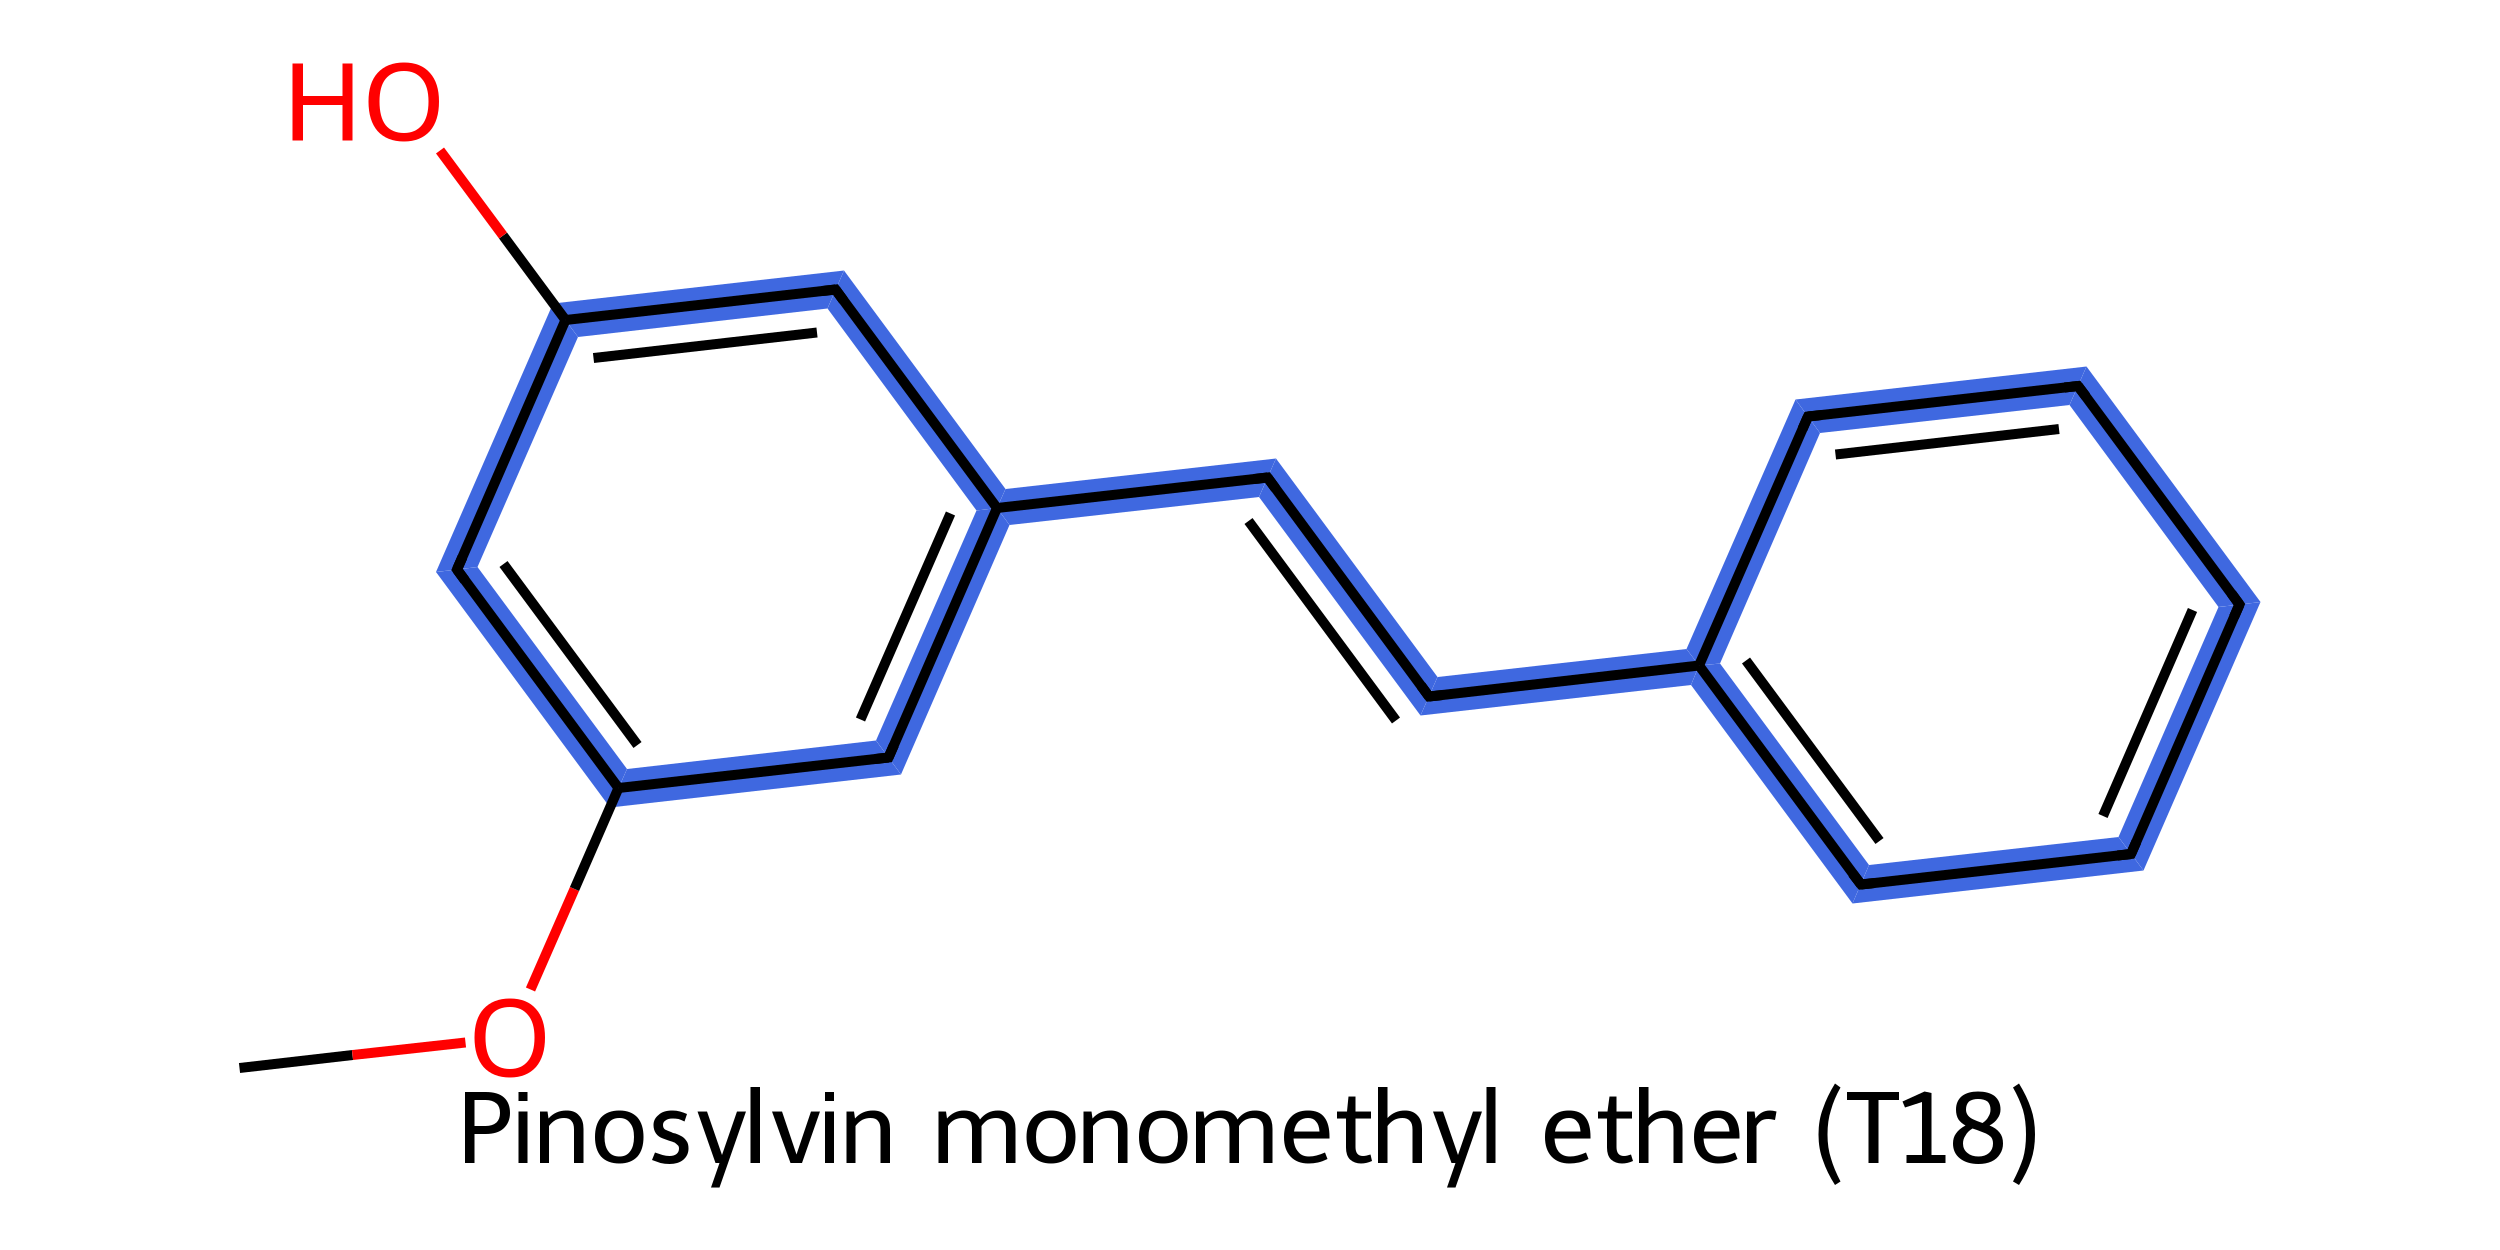 <?xml version='1.0' encoding='iso-8859-1'?>
<svg version='1.1' baseProfile='full'
              xmlns='http://www.w3.org/2000/svg'
                      xmlns:rdkit='http://www.rdkit.org/xml'
                      xmlns:xlink='http://www.w3.org/1999/xlink'
                  xml:space='preserve'
width='500px' height='250px' viewBox='0 0 500 250'>
<!-- END OF HEADER -->
<path class='bond-2 atom-2 atom-3' d='M 95.5,113.4 L 125.4,153.8 L 122.0,161.5 L 87.2,114.4 Z' style='fill:#3F68E0;fill-rule:evenodd;fill-opacity:1;stroke:#3F68E0;stroke-width:0.0px;stroke-linecap:butt;stroke-linejoin:miter;stroke-opacity:1;' />
<path class='bond-16 atom-2 atom-16' d='M 175.2,148.1 L 180.2,154.9 L 122.0,161.5 L 125.4,153.8 Z' style='fill:#3F68E0;fill-rule:evenodd;fill-opacity:1;stroke:#3F68E0;stroke-width:0.0px;stroke-linecap:butt;stroke-linejoin:miter;stroke-opacity:1;' />
<path class='bond-3 atom-3 atom-4' d='M 110.6,60.7 L 115.6,67.4 L 95.5,113.4 L 87.2,114.4 Z' style='fill:#3F68E0;fill-rule:evenodd;fill-opacity:1;stroke:#3F68E0;stroke-width:0.0px;stroke-linecap:butt;stroke-linejoin:miter;stroke-opacity:1;' />
<path class='bond-5 atom-4 atom-6' d='M 168.8,54.1 L 165.5,61.7 L 115.6,67.4 L 110.6,60.7 Z' style='fill:#3F68E0;fill-rule:evenodd;fill-opacity:1;stroke:#3F68E0;stroke-width:0.0px;stroke-linecap:butt;stroke-linejoin:miter;stroke-opacity:1;' />
<path class='bond-6 atom-6 atom-7' d='M 168.8,54.1 L 201.1,97.8 L 199.4,101.6 L 195.3,102.1 L 165.5,61.7 Z' style='fill:#3F68E0;fill-rule:evenodd;fill-opacity:1;stroke:#3F68E0;stroke-width:0.0px;stroke-linecap:butt;stroke-linejoin:miter;stroke-opacity:1;' />
<path class='bond-7 atom-7 atom-8' d='M 255.2,91.7 L 251.8,99.4 L 201.9,105.0 L 199.4,101.6 L 201.1,97.8 Z' style='fill:#3F68E0;fill-rule:evenodd;fill-opacity:1;stroke:#3F68E0;stroke-width:0.0px;stroke-linecap:butt;stroke-linejoin:miter;stroke-opacity:1;' />
<path class='bond-15 atom-7 atom-16' d='M 199.4,101.6 L 201.9,105.0 L 180.2,154.9 L 175.2,148.1 L 195.3,102.1 Z' style='fill:#3F68E0;fill-rule:evenodd;fill-opacity:1;stroke:#3F68E0;stroke-width:0.0px;stroke-linecap:butt;stroke-linejoin:miter;stroke-opacity:1;' />
<path class='bond-8 atom-8 atom-9' d='M 255.2,91.7 L 287.5,135.4 L 284.1,143.1 L 251.8,99.4 Z' style='fill:#3F68E0;fill-rule:evenodd;fill-opacity:1;stroke:#3F68E0;stroke-width:0.0px;stroke-linecap:butt;stroke-linejoin:miter;stroke-opacity:1;' />
<path class='bond-9 atom-9 atom-10' d='M 337.3,129.8 L 339.8,133.1 L 338.2,137.0 L 284.1,143.1 L 287.5,135.4 Z' style='fill:#3F68E0;fill-rule:evenodd;fill-opacity:1;stroke:#3F68E0;stroke-width:0.0px;stroke-linecap:butt;stroke-linejoin:miter;stroke-opacity:1;' />
<path class='bond-10 atom-10 atom-11' d='M 344.0,132.7 L 373.8,173.0 L 370.5,180.7 L 338.2,137.0 L 339.8,133.1 Z' style='fill:#3F68E0;fill-rule:evenodd;fill-opacity:1;stroke:#3F68E0;stroke-width:0.0px;stroke-linecap:butt;stroke-linejoin:miter;stroke-opacity:1;' />
<path class='bond-17 atom-10 atom-15' d='M 359.1,79.9 L 364.0,86.6 L 344.0,132.7 L 339.8,133.1 L 337.3,129.8 Z' style='fill:#3F68E0;fill-rule:evenodd;fill-opacity:1;stroke:#3F68E0;stroke-width:0.0px;stroke-linecap:butt;stroke-linejoin:miter;stroke-opacity:1;' />
<path class='bond-11 atom-11 atom-12' d='M 423.7,167.4 L 428.7,174.1 L 370.5,180.7 L 373.8,173.0 Z' style='fill:#3F68E0;fill-rule:evenodd;fill-opacity:1;stroke:#3F68E0;stroke-width:0.0px;stroke-linecap:butt;stroke-linejoin:miter;stroke-opacity:1;' />
<path class='bond-12 atom-12 atom-13' d='M 452.1,120.4 L 428.7,174.1 L 423.7,167.4 L 443.7,121.4 Z' style='fill:#3F68E0;fill-rule:evenodd;fill-opacity:1;stroke:#3F68E0;stroke-width:0.0px;stroke-linecap:butt;stroke-linejoin:miter;stroke-opacity:1;' />
<path class='bond-13 atom-13 atom-14' d='M 417.3,73.3 L 452.1,120.4 L 443.7,121.4 L 413.9,81.0 Z' style='fill:#3F68E0;fill-rule:evenodd;fill-opacity:1;stroke:#3F68E0;stroke-width:0.0px;stroke-linecap:butt;stroke-linejoin:miter;stroke-opacity:1;' />
<path class='bond-14 atom-14 atom-15' d='M 417.3,73.3 L 413.9,81.0 L 364.0,86.6 L 359.1,79.9 Z' style='fill:#3F68E0;fill-rule:evenodd;fill-opacity:1;stroke:#3F68E0;stroke-width:0.0px;stroke-linecap:butt;stroke-linejoin:miter;stroke-opacity:1;' />
<path class='bond-0 atom-0 atom-1' d='M 47.9,213.6 L 70.5,211.0' style='fill:none;fill-rule:evenodd;stroke:#000000;stroke-width:2.0px;stroke-linecap:butt;stroke-linejoin:miter;stroke-opacity:1' />
<path class='bond-0 atom-0 atom-1' d='M 70.5,211.0 L 93.1,208.5' style='fill:none;fill-rule:evenodd;stroke:#FF0000;stroke-width:2.0px;stroke-linecap:butt;stroke-linejoin:miter;stroke-opacity:1' />
<path class='bond-1 atom-1 atom-2' d='M 106.1,197.9 L 114.9,177.8' style='fill:none;fill-rule:evenodd;stroke:#FF0000;stroke-width:2.0px;stroke-linecap:butt;stroke-linejoin:miter;stroke-opacity:1' />
<path class='bond-1 atom-1 atom-2' d='M 114.9,177.8 L 123.7,157.6' style='fill:none;fill-rule:evenodd;stroke:#000000;stroke-width:2.0px;stroke-linecap:butt;stroke-linejoin:miter;stroke-opacity:1' />
<path class='bond-2 atom-2 atom-3' d='M 123.7,157.6 L 91.4,113.9' style='fill:none;fill-rule:evenodd;stroke:#000000;stroke-width:2.0px;stroke-linecap:butt;stroke-linejoin:miter;stroke-opacity:1' />
<path class='bond-2 atom-2 atom-3' d='M 127.5,149.0 L 100.7,112.8' style='fill:none;fill-rule:evenodd;stroke:#000000;stroke-width:2.0px;stroke-linecap:butt;stroke-linejoin:miter;stroke-opacity:1' />
<path class='bond-3 atom-3 atom-4' d='M 91.4,113.9 L 113.1,64.0' style='fill:none;fill-rule:evenodd;stroke:#000000;stroke-width:2.0px;stroke-linecap:butt;stroke-linejoin:miter;stroke-opacity:1' />
<path class='bond-4 atom-4 atom-5' d='M 113.1,64.0 L 100.6,47.1' style='fill:none;fill-rule:evenodd;stroke:#000000;stroke-width:2.0px;stroke-linecap:butt;stroke-linejoin:miter;stroke-opacity:1' />
<path class='bond-4 atom-4 atom-5' d='M 100.6,47.1 L 88.0,30.1' style='fill:none;fill-rule:evenodd;stroke:#FF0000;stroke-width:2.0px;stroke-linecap:butt;stroke-linejoin:miter;stroke-opacity:1' />
<path class='bond-5 atom-4 atom-6' d='M 113.1,64.0 L 167.1,57.9' style='fill:none;fill-rule:evenodd;stroke:#000000;stroke-width:2.0px;stroke-linecap:butt;stroke-linejoin:miter;stroke-opacity:1' />
<path class='bond-5 atom-4 atom-6' d='M 118.7,71.6 L 163.4,66.5' style='fill:none;fill-rule:evenodd;stroke:#000000;stroke-width:2.0px;stroke-linecap:butt;stroke-linejoin:miter;stroke-opacity:1' />
<path class='bond-6 atom-6 atom-7' d='M 167.1,57.9 L 199.4,101.6' style='fill:none;fill-rule:evenodd;stroke:#000000;stroke-width:2.0px;stroke-linecap:butt;stroke-linejoin:miter;stroke-opacity:1' />
<path class='bond-7 atom-7 atom-8' d='M 199.4,101.6 L 253.5,95.5' style='fill:none;fill-rule:evenodd;stroke:#000000;stroke-width:2.0px;stroke-linecap:butt;stroke-linejoin:miter;stroke-opacity:1' />
<path class='bond-8 atom-8 atom-9' d='M 253.5,95.5 L 285.8,139.3' style='fill:none;fill-rule:evenodd;stroke:#000000;stroke-width:2.0px;stroke-linecap:butt;stroke-linejoin:miter;stroke-opacity:1' />
<path class='bond-8 atom-8 atom-9' d='M 249.7,104.2 L 279.2,144.1' style='fill:none;fill-rule:evenodd;stroke:#000000;stroke-width:2.0px;stroke-linecap:butt;stroke-linejoin:miter;stroke-opacity:1' />
<path class='bond-9 atom-9 atom-10' d='M 285.8,139.3 L 339.8,133.1' style='fill:none;fill-rule:evenodd;stroke:#000000;stroke-width:2.0px;stroke-linecap:butt;stroke-linejoin:miter;stroke-opacity:1' />
<path class='bond-10 atom-10 atom-11' d='M 339.8,133.1 L 372.2,176.9' style='fill:none;fill-rule:evenodd;stroke:#000000;stroke-width:2.0px;stroke-linecap:butt;stroke-linejoin:miter;stroke-opacity:1' />
<path class='bond-10 atom-10 atom-11' d='M 349.2,132.1 L 375.9,168.2' style='fill:none;fill-rule:evenodd;stroke:#000000;stroke-width:2.0px;stroke-linecap:butt;stroke-linejoin:miter;stroke-opacity:1' />
<path class='bond-11 atom-11 atom-12' d='M 372.2,176.9 L 426.2,170.8' style='fill:none;fill-rule:evenodd;stroke:#000000;stroke-width:2.0px;stroke-linecap:butt;stroke-linejoin:miter;stroke-opacity:1' />
<path class='bond-12 atom-12 atom-13' d='M 426.2,170.8 L 447.9,120.9' style='fill:none;fill-rule:evenodd;stroke:#000000;stroke-width:2.0px;stroke-linecap:butt;stroke-linejoin:miter;stroke-opacity:1' />
<path class='bond-12 atom-12 atom-13' d='M 420.6,163.2 L 438.5,122.0' style='fill:none;fill-rule:evenodd;stroke:#000000;stroke-width:2.0px;stroke-linecap:butt;stroke-linejoin:miter;stroke-opacity:1' />
<path class='bond-13 atom-13 atom-14' d='M 447.9,120.9 L 415.6,77.2' style='fill:none;fill-rule:evenodd;stroke:#000000;stroke-width:2.0px;stroke-linecap:butt;stroke-linejoin:miter;stroke-opacity:1' />
<path class='bond-14 atom-14 atom-15' d='M 415.6,77.2 L 361.6,83.3' style='fill:none;fill-rule:evenodd;stroke:#000000;stroke-width:2.0px;stroke-linecap:butt;stroke-linejoin:miter;stroke-opacity:1' />
<path class='bond-14 atom-14 atom-15' d='M 411.8,85.8 L 367.1,90.9' style='fill:none;fill-rule:evenodd;stroke:#000000;stroke-width:2.0px;stroke-linecap:butt;stroke-linejoin:miter;stroke-opacity:1' />
<path class='bond-15 atom-7 atom-16' d='M 199.4,101.6 L 177.7,151.5' style='fill:none;fill-rule:evenodd;stroke:#000000;stroke-width:2.0px;stroke-linecap:butt;stroke-linejoin:miter;stroke-opacity:1' />
<path class='bond-15 atom-7 atom-16' d='M 190.1,102.7 L 172.1,143.9' style='fill:none;fill-rule:evenodd;stroke:#000000;stroke-width:2.0px;stroke-linecap:butt;stroke-linejoin:miter;stroke-opacity:1' />
<path class='bond-16 atom-16 atom-2' d='M 177.7,151.5 L 123.7,157.6' style='fill:none;fill-rule:evenodd;stroke:#000000;stroke-width:2.0px;stroke-linecap:butt;stroke-linejoin:miter;stroke-opacity:1' />
<path class='bond-17 atom-15 atom-10' d='M 361.6,83.3 L 339.8,133.1' style='fill:none;fill-rule:evenodd;stroke:#000000;stroke-width:2.0px;stroke-linecap:butt;stroke-linejoin:miter;stroke-opacity:1' />
<path d='M 93.0,116.1 L 91.4,113.9 L 92.5,111.4' style='fill:none;stroke:#000000;stroke-width:2.0px;stroke-linecap:butt;stroke-linejoin:miter;stroke-opacity:1;' />
<path d='M 164.4,58.2 L 167.1,57.9 L 168.7,60.1' style='fill:none;stroke:#000000;stroke-width:2.0px;stroke-linecap:butt;stroke-linejoin:miter;stroke-opacity:1;' />
<path d='M 250.8,95.8 L 253.5,95.5 L 255.1,97.7' style='fill:none;stroke:#000000;stroke-width:2.0px;stroke-linecap:butt;stroke-linejoin:miter;stroke-opacity:1;' />
<path d='M 284.2,137.1 L 285.8,139.3 L 288.5,139.0' style='fill:none;stroke:#000000;stroke-width:2.0px;stroke-linecap:butt;stroke-linejoin:miter;stroke-opacity:1;' />
<path d='M 370.5,174.7 L 372.2,176.9 L 374.9,176.6' style='fill:none;stroke:#000000;stroke-width:2.0px;stroke-linecap:butt;stroke-linejoin:miter;stroke-opacity:1;' />
<path d='M 423.5,171.1 L 426.2,170.8 L 427.3,168.3' style='fill:none;stroke:#000000;stroke-width:2.0px;stroke-linecap:butt;stroke-linejoin:miter;stroke-opacity:1;' />
<path d='M 446.8,123.4 L 447.9,120.9 L 446.3,118.7' style='fill:none;stroke:#000000;stroke-width:2.0px;stroke-linecap:butt;stroke-linejoin:miter;stroke-opacity:1;' />
<path d='M 417.2,79.3 L 415.6,77.2 L 412.9,77.5' style='fill:none;stroke:#000000;stroke-width:2.0px;stroke-linecap:butt;stroke-linejoin:miter;stroke-opacity:1;' />
<path d='M 364.3,83.0 L 361.6,83.3 L 360.5,85.8' style='fill:none;stroke:#000000;stroke-width:2.0px;stroke-linecap:butt;stroke-linejoin:miter;stroke-opacity:1;' />
<path d='M 178.8,149.0 L 177.7,151.5 L 175.0,151.8' style='fill:none;stroke:#000000;stroke-width:2.0px;stroke-linecap:butt;stroke-linejoin:miter;stroke-opacity:1;' />
<path class='atom-1' d='M 94.9 207.5
Q 94.9 203.8, 96.7 201.8
Q 98.6 199.7, 102.0 199.7
Q 105.4 199.7, 107.2 201.8
Q 109.0 203.8, 109.0 207.5
Q 109.0 211.3, 107.2 213.4
Q 105.3 215.5, 102.0 215.5
Q 98.6 215.5, 96.7 213.4
Q 94.9 211.3, 94.9 207.5
M 102.0 213.8
Q 104.3 213.8, 105.6 212.2
Q 106.9 210.6, 106.9 207.5
Q 106.9 204.5, 105.6 203.0
Q 104.3 201.4, 102.0 201.4
Q 99.6 201.4, 98.3 202.9
Q 97.1 204.5, 97.1 207.5
Q 97.1 210.6, 98.3 212.2
Q 99.6 213.8, 102.0 213.8
' fill='#FF0000'/>
<path class='atom-5' d='M 58.5 12.7
L 60.6 12.7
L 60.6 19.2
L 68.5 19.2
L 68.5 12.7
L 70.5 12.7
L 70.5 28.1
L 68.5 28.1
L 68.5 21.0
L 60.6 21.0
L 60.6 28.1
L 58.5 28.1
L 58.5 12.7
' fill='#FF0000'/>
<path class='atom-5' d='M 73.7 20.3
Q 73.7 16.6, 75.5 14.6
Q 77.4 12.5, 80.8 12.5
Q 84.2 12.5, 86.0 14.6
Q 87.8 16.6, 87.8 20.3
Q 87.8 24.1, 86.0 26.2
Q 84.1 28.3, 80.8 28.3
Q 77.4 28.3, 75.5 26.2
Q 73.7 24.1, 73.7 20.3
M 80.8 26.6
Q 83.1 26.6, 84.4 25.0
Q 85.7 23.4, 85.7 20.3
Q 85.7 17.3, 84.4 15.8
Q 83.1 14.2, 80.8 14.2
Q 78.4 14.2, 77.1 15.8
Q 75.9 17.3, 75.9 20.3
Q 75.9 23.4, 77.1 25.0
Q 78.4 26.6, 80.8 26.6
' fill='#FF0000'/>
<path class='legend' d='M 97.1 218.4
Q 99.6 218.4, 100.8 219.5
Q 102.0 220.6, 102.0 222.6
Q 102.0 224.5, 100.7 225.7
Q 99.5 226.8, 97.1 226.8
L 94.9 226.8
L 94.9 232.6
L 93.0 232.6
L 93.0 218.4
L 97.1 218.4
M 97.1 225.2
Q 98.5 225.2, 99.3 224.5
Q 100.0 223.8, 100.0 222.6
Q 100.0 221.3, 99.3 220.7
Q 98.5 220.0, 97.1 220.0
L 94.9 220.0
L 94.9 225.2
L 97.1 225.2
' fill='#000000'/>
<path class='legend' d='M 103.7 218.4
L 105.5 218.4
L 105.5 220.2
L 103.7 220.2
L 103.7 218.4
M 103.7 222.3
L 105.5 222.3
L 105.5 232.6
L 103.7 232.6
L 103.7 222.3
' fill='#000000'/>
<path class='legend' d='M 113.3 222.1
Q 115.0 222.1, 115.8 223.1
Q 116.7 224.0, 116.7 225.8
L 116.7 232.6
L 114.8 232.6
L 114.8 225.9
Q 114.8 224.7, 114.3 224.2
Q 113.9 223.6, 112.8 223.6
Q 111.9 223.6, 111.1 224.0
Q 110.3 224.5, 109.8 225.2
L 109.8 232.6
L 108.0 232.6
L 108.0 222.3
L 109.5 222.3
L 109.7 223.7
Q 111.1 222.1, 113.3 222.1
' fill='#000000'/>
<path class='legend' d='M 119.0 227.4
Q 119.0 224.9, 120.2 223.5
Q 121.5 222.1, 123.9 222.1
Q 126.2 222.1, 127.5 223.5
Q 128.7 224.9, 128.7 227.4
Q 128.7 229.9, 127.5 231.3
Q 126.2 232.7, 123.9 232.7
Q 121.5 232.7, 120.2 231.3
Q 119.0 229.9, 119.0 227.4
M 120.9 227.4
Q 120.9 229.3, 121.7 230.3
Q 122.4 231.3, 123.9 231.3
Q 125.3 231.3, 126.0 230.3
Q 126.8 229.3, 126.8 227.4
Q 126.8 225.5, 126.0 224.6
Q 125.3 223.6, 123.9 223.6
Q 122.4 223.6, 121.7 224.6
Q 120.9 225.5, 120.9 227.4
' fill='#000000'/>
<path class='legend' d='M 131.0 230.5
Q 131.9 230.8, 132.5 231.0
Q 133.2 231.2, 133.9 231.2
Q 134.8 231.2, 135.3 230.8
Q 135.8 230.4, 135.8 229.7
Q 135.8 229.2, 135.5 229.0
Q 135.2 228.7, 134.9 228.5
Q 134.6 228.4, 133.7 228.1
Q 133.5 228.0, 132.6 227.7
Q 131.7 227.4, 131.2 226.7
Q 130.7 226.0, 130.7 225.0
Q 130.7 223.8, 131.7 223.0
Q 132.6 222.1, 134.5 222.1
Q 135.3 222.1, 136.0 222.3
Q 136.7 222.5, 137.4 222.8
L 136.9 224.3
Q 136.3 224.0, 135.7 223.8
Q 135.1 223.7, 134.5 223.7
Q 133.6 223.7, 133.1 224.1
Q 132.6 224.4, 132.6 225.0
Q 132.6 225.6, 133.0 225.9
Q 133.4 226.1, 134.2 226.4
Q 134.4 226.5, 134.6 226.6
L 135.1 226.7
Q 135.9 227.0, 136.4 227.3
Q 136.9 227.6, 137.3 228.2
Q 137.7 228.7, 137.7 229.7
Q 137.7 231.1, 136.6 232.0
Q 135.6 232.8, 133.9 232.8
Q 132.9 232.8, 132.1 232.6
Q 131.2 232.3, 130.4 232.0
L 131.0 230.5
' fill='#000000'/>
<path class='legend' d='M 147.4 222.3
L 149.2 222.3
L 143.9 237.5
L 142.2 237.5
L 143.9 232.6
L 143.1 232.6
L 139.5 222.3
L 141.4 222.3
L 144.4 231.0
L 147.4 222.3
' fill='#000000'/>
<path class='legend' d='M 150.1 217.4
L 152.0 217.4
L 152.0 232.6
L 150.1 232.6
L 150.1 217.4
' fill='#000000'/>
<path class='legend' d='M 162.2 222.3
L 164.0 222.3
L 160.4 232.6
L 158.1 232.6
L 154.4 222.3
L 156.4 222.3
L 159.3 230.9
L 162.2 222.3
' fill='#000000'/>
<path class='legend' d='M 165.0 218.4
L 166.8 218.4
L 166.8 220.2
L 165.0 220.2
L 165.0 218.4
M 165.0 222.3
L 166.8 222.3
L 166.8 232.6
L 165.0 232.6
L 165.0 222.3
' fill='#000000'/>
<path class='legend' d='M 174.6 222.1
Q 176.3 222.1, 177.1 223.1
Q 178.0 224.0, 178.0 225.8
L 178.0 232.6
L 176.1 232.6
L 176.1 225.9
Q 176.1 224.7, 175.6 224.2
Q 175.2 223.6, 174.1 223.6
Q 173.2 223.6, 172.4 224.0
Q 171.6 224.5, 171.1 225.2
L 171.1 232.6
L 169.3 232.6
L 169.3 222.3
L 170.8 222.3
L 171.0 223.7
Q 172.4 222.1, 174.6 222.1
' fill='#000000'/>
<path class='legend' d='' fill='#000000'/>
<path class='legend' d='M 199.6 222.1
Q 201.3 222.1, 202.2 223.1
Q 203.1 224.0, 203.1 225.8
L 203.1 232.6
L 201.2 232.6
L 201.2 225.9
Q 201.2 224.7, 200.7 224.2
Q 200.2 223.6, 199.2 223.6
Q 198.3 223.6, 197.5 224.0
Q 196.8 224.5, 196.3 225.2
Q 196.3 225.4, 196.3 225.8
L 196.3 232.6
L 194.4 232.6
L 194.4 225.9
Q 194.4 224.7, 194.0 224.2
Q 193.5 223.6, 192.5 223.6
Q 191.6 223.6, 190.8 224.0
Q 190.0 224.5, 189.6 225.2
L 189.6 232.6
L 187.7 232.6
L 187.7 222.3
L 189.2 222.3
L 189.4 223.7
Q 190.8 222.1, 192.8 222.1
Q 195.2 222.1, 196.0 223.9
Q 197.4 222.1, 199.6 222.1
' fill='#000000'/>
<path class='legend' d='M 205.3 227.4
Q 205.3 224.9, 206.6 223.5
Q 207.9 222.1, 210.2 222.1
Q 212.5 222.1, 213.8 223.5
Q 215.1 224.9, 215.1 227.4
Q 215.1 229.9, 213.8 231.3
Q 212.5 232.7, 210.2 232.7
Q 207.9 232.7, 206.6 231.3
Q 205.3 229.9, 205.3 227.4
M 207.2 227.4
Q 207.2 229.3, 208.0 230.3
Q 208.8 231.3, 210.2 231.3
Q 211.6 231.3, 212.4 230.3
Q 213.2 229.3, 213.2 227.4
Q 213.2 225.5, 212.4 224.6
Q 211.6 223.6, 210.2 223.6
Q 208.8 223.6, 208.0 224.6
Q 207.2 225.5, 207.2 227.4
' fill='#000000'/>
<path class='legend' d='M 222.1 222.1
Q 223.7 222.1, 224.6 223.1
Q 225.5 224.0, 225.5 225.8
L 225.5 232.6
L 223.6 232.6
L 223.6 225.9
Q 223.6 224.7, 223.1 224.2
Q 222.7 223.6, 221.6 223.6
Q 220.7 223.6, 219.9 224.0
Q 219.1 224.5, 218.6 225.2
L 218.6 232.6
L 216.7 232.6
L 216.7 222.3
L 218.3 222.3
L 218.5 223.7
Q 219.9 222.1, 222.1 222.1
' fill='#000000'/>
<path class='legend' d='M 227.8 227.4
Q 227.8 224.9, 229.0 223.5
Q 230.3 222.1, 232.6 222.1
Q 235.0 222.1, 236.2 223.5
Q 237.5 224.9, 237.5 227.4
Q 237.5 229.9, 236.2 231.3
Q 235.0 232.7, 232.6 232.7
Q 230.3 232.7, 229.0 231.3
Q 227.8 229.9, 227.8 227.4
M 229.7 227.4
Q 229.7 229.3, 230.4 230.3
Q 231.2 231.3, 232.6 231.3
Q 234.1 231.3, 234.8 230.3
Q 235.6 229.3, 235.6 227.4
Q 235.6 225.5, 234.8 224.6
Q 234.1 223.6, 232.6 223.6
Q 231.2 223.6, 230.4 224.6
Q 229.7 225.5, 229.7 227.4
' fill='#000000'/>
<path class='legend' d='M 251.0 222.1
Q 252.8 222.1, 253.7 223.1
Q 254.5 224.0, 254.5 225.8
L 254.5 232.6
L 252.7 232.6
L 252.7 225.9
Q 252.7 224.7, 252.2 224.2
Q 251.7 223.6, 250.7 223.6
Q 249.8 223.6, 249.0 224.0
Q 248.2 224.5, 247.8 225.2
Q 247.8 225.4, 247.8 225.8
L 247.8 232.6
L 245.9 232.6
L 245.9 225.9
Q 245.9 224.7, 245.4 224.2
Q 245.0 223.6, 243.9 223.6
Q 243.0 223.6, 242.3 224.0
Q 241.5 224.5, 241.0 225.2
L 241.0 232.6
L 239.2 232.6
L 239.2 222.3
L 240.7 222.3
L 240.9 223.7
Q 242.2 222.1, 244.3 222.1
Q 246.7 222.1, 247.5 223.9
Q 248.8 222.1, 251.0 222.1
' fill='#000000'/>
<path class='legend' d='M 256.8 227.4
Q 256.8 224.9, 258.1 223.5
Q 259.3 222.1, 261.6 222.1
Q 263.9 222.1, 264.9 223.5
Q 265.9 224.8, 265.9 227.4
L 265.9 227.7
L 258.7 227.7
Q 258.8 229.4, 259.6 230.3
Q 260.3 231.3, 261.8 231.3
Q 262.6 231.3, 263.3 231.1
Q 264.1 230.9, 265.0 230.5
L 265.5 231.8
Q 264.5 232.3, 263.6 232.5
Q 262.7 232.7, 261.7 232.7
Q 259.4 232.7, 258.1 231.3
Q 256.8 229.9, 256.8 227.4
M 261.6 223.6
Q 260.5 223.6, 259.7 224.3
Q 259.0 225.0, 258.8 226.3
L 263.9 226.3
Q 263.8 224.9, 263.2 224.3
Q 262.7 223.6, 261.6 223.6
' fill='#000000'/>
<path class='legend' d='M 267.4 223.7
L 267.4 222.3
L 269.4 222.3
L 269.7 219.3
L 271.1 219.3
L 271.1 222.3
L 274.2 222.3
L 274.2 223.7
L 271.1 223.7
L 271.1 229.4
Q 271.1 231.2, 272.6 231.2
Q 273.2 231.2, 274.1 230.9
L 274.4 232.2
Q 273.3 232.7, 272.2 232.7
Q 270.9 232.7, 270.0 231.9
Q 269.2 231.1, 269.2 229.5
L 269.2 223.7
L 267.4 223.7
' fill='#000000'/>
<path class='legend' d='M 281.0 222.1
Q 282.6 222.1, 283.5 223.1
Q 284.4 224.0, 284.4 225.8
L 284.4 232.6
L 282.5 232.6
L 282.5 225.9
Q 282.5 224.7, 282.0 224.2
Q 281.5 223.6, 280.5 223.6
Q 279.6 223.6, 278.8 224.0
Q 278.0 224.5, 277.5 225.2
L 277.5 232.6
L 275.6 232.6
L 275.6 217.4
L 277.5 217.4
L 277.5 223.6
Q 278.9 222.1, 281.0 222.1
' fill='#000000'/>
<path class='legend' d='M 294.6 222.3
L 296.4 222.3
L 291.1 237.5
L 289.4 237.5
L 291.1 232.6
L 290.3 232.6
L 286.6 222.3
L 288.6 222.3
L 291.6 231.0
L 294.6 222.3
' fill='#000000'/>
<path class='legend' d='M 297.3 217.4
L 299.1 217.4
L 299.1 232.6
L 297.3 232.6
L 297.3 217.4
' fill='#000000'/>
<path class='legend' d='' fill='#000000'/>
<path class='legend' d='M 309.0 227.4
Q 309.0 224.9, 310.3 223.5
Q 311.5 222.1, 313.8 222.1
Q 316.1 222.1, 317.1 223.5
Q 318.1 224.8, 318.1 227.4
L 318.1 227.7
L 310.9 227.7
Q 311.0 229.4, 311.7 230.3
Q 312.5 231.3, 314.0 231.3
Q 314.8 231.3, 315.5 231.1
Q 316.3 230.9, 317.2 230.5
L 317.7 231.8
Q 316.7 232.3, 315.8 232.5
Q 314.8 232.7, 313.9 232.7
Q 311.6 232.7, 310.3 231.3
Q 309.0 229.9, 309.0 227.4
M 313.8 223.6
Q 312.6 223.6, 311.9 224.3
Q 311.2 225.0, 311.0 226.3
L 316.1 226.3
Q 316.0 224.9, 315.4 224.3
Q 314.9 223.6, 313.8 223.6
' fill='#000000'/>
<path class='legend' d='M 319.6 223.7
L 319.6 222.3
L 321.5 222.3
L 321.9 219.3
L 323.3 219.3
L 323.3 222.3
L 326.4 222.3
L 326.4 223.7
L 323.3 223.7
L 323.3 229.4
Q 323.3 231.2, 324.8 231.2
Q 325.4 231.2, 326.2 230.9
L 326.6 232.2
Q 325.5 232.7, 324.4 232.7
Q 323.1 232.7, 322.2 231.9
Q 321.4 231.1, 321.4 229.5
L 321.4 223.7
L 319.6 223.7
' fill='#000000'/>
<path class='legend' d='M 333.2 222.1
Q 334.8 222.1, 335.7 223.1
Q 336.5 224.0, 336.5 225.8
L 336.5 232.6
L 334.7 232.6
L 334.7 225.9
Q 334.7 224.7, 334.2 224.2
Q 333.7 223.6, 332.7 223.6
Q 331.7 223.6, 331.0 224.0
Q 330.2 224.5, 329.7 225.2
L 329.7 232.6
L 327.8 232.6
L 327.8 217.4
L 329.7 217.4
L 329.7 223.6
Q 331.0 222.1, 333.2 222.1
' fill='#000000'/>
<path class='legend' d='M 338.8 227.4
Q 338.8 224.9, 340.1 223.5
Q 341.3 222.1, 343.6 222.1
Q 345.9 222.1, 346.9 223.5
Q 347.9 224.8, 347.9 227.4
L 347.9 227.7
L 340.7 227.7
Q 340.8 229.4, 341.5 230.3
Q 342.3 231.3, 343.8 231.3
Q 344.6 231.3, 345.3 231.1
Q 346.1 230.9, 347.0 230.5
L 347.5 231.8
Q 346.5 232.3, 345.6 232.5
Q 344.6 232.7, 343.7 232.7
Q 341.4 232.7, 340.1 231.3
Q 338.8 229.9, 338.8 227.4
M 343.6 223.6
Q 342.4 223.6, 341.7 224.3
Q 341.0 225.0, 340.8 226.3
L 345.9 226.3
Q 345.8 224.9, 345.2 224.3
Q 344.7 223.6, 343.6 223.6
' fill='#000000'/>
<path class='legend' d='M 350.9 222.3
L 351.1 223.7
Q 352.2 222.1, 354.0 222.1
Q 354.5 222.1, 355.3 222.3
L 355.0 224.0
Q 354.1 223.8, 353.7 223.8
Q 352.8 223.8, 352.3 224.1
Q 351.7 224.5, 351.3 225.2
L 351.3 232.6
L 349.4 232.6
L 349.4 222.3
L 350.9 222.3
' fill='#000000'/>
<path class='legend' d='' fill='#000000'/>
<path class='legend' d='M 363.7 226.9
Q 363.7 224.0, 364.6 221.7
Q 365.4 219.3, 367.0 216.7
L 368.1 217.5
Q 366.8 219.8, 366.2 222.0
Q 365.5 224.1, 365.5 226.9
Q 365.5 229.6, 366.2 231.7
Q 366.8 233.8, 368.1 236.3
L 367.0 237.0
Q 365.4 234.5, 364.6 232.1
Q 363.7 229.8, 363.7 226.9
' fill='#000000'/>
<path class='legend' d='M 373.7 220.0
L 369.4 220.0
L 369.4 218.4
L 379.8 218.4
L 379.8 220.0
L 375.7 220.0
L 375.7 232.6
L 373.7 232.6
L 373.7 220.0
' fill='#000000'/>
<path class='legend' d='M 381.3 231.0
L 384.4 231.0
L 384.4 220.4
L 381.0 221.5
L 380.5 220.3
L 384.9 218.3
L 386.3 218.6
L 386.3 231.0
L 389.1 231.0
L 389.1 232.6
L 381.3 232.6
L 381.3 231.0
' fill='#000000'/>
<path class='legend' d='M 397.9 225.1
Q 399.2 225.6, 399.9 226.5
Q 400.6 227.3, 400.6 228.7
Q 400.6 229.9, 400.0 230.8
Q 399.4 231.8, 398.3 232.3
Q 397.2 232.8, 395.7 232.8
Q 393.4 232.8, 392.0 231.7
Q 390.6 230.6, 390.6 228.7
Q 390.6 227.5, 391.2 226.7
Q 391.8 225.8, 393.1 225.1
Q 392.2 224.6, 391.7 223.9
Q 391.2 223.1, 391.2 221.9
Q 391.2 220.2, 392.4 219.2
Q 393.6 218.3, 395.6 218.3
Q 397.7 218.3, 398.9 219.2
Q 400.1 220.2, 400.1 221.9
Q 400.1 222.9, 399.5 223.7
Q 399.0 224.5, 397.9 225.1
M 395.6 219.8
Q 394.5 219.8, 393.8 220.3
Q 393.2 220.9, 393.2 221.9
Q 393.2 222.6, 393.6 223.1
Q 394.0 223.6, 394.7 223.9
Q 395.3 224.2, 396.5 224.6
Q 397.4 224.0, 397.7 223.3
Q 398.1 222.7, 398.1 221.9
Q 398.1 220.9, 397.5 220.3
Q 396.8 219.8, 395.6 219.8
M 395.7 231.3
Q 397.0 231.3, 397.8 230.6
Q 398.6 229.9, 398.6 228.7
Q 398.6 227.9, 398.2 227.4
Q 397.8 227.0, 397.2 226.7
Q 396.5 226.4, 395.4 226.0
L 394.5 225.7
Q 393.5 226.3, 393.1 227.1
Q 392.6 227.8, 392.6 228.7
Q 392.6 229.9, 393.5 230.6
Q 394.3 231.3, 395.7 231.3
' fill='#000000'/>
<path class='legend' d='M 407.0 226.9
Q 407.0 229.8, 406.2 232.1
Q 405.4 234.5, 403.8 237.0
L 402.6 236.3
Q 403.9 233.8, 404.6 231.7
Q 405.2 229.6, 405.2 226.9
Q 405.2 224.1, 404.6 222.0
Q 403.9 219.8, 402.6 217.5
L 403.8 216.7
Q 405.4 219.3, 406.2 221.7
Q 407.0 224.0, 407.0 226.9
' fill='#000000'/>
</svg>

